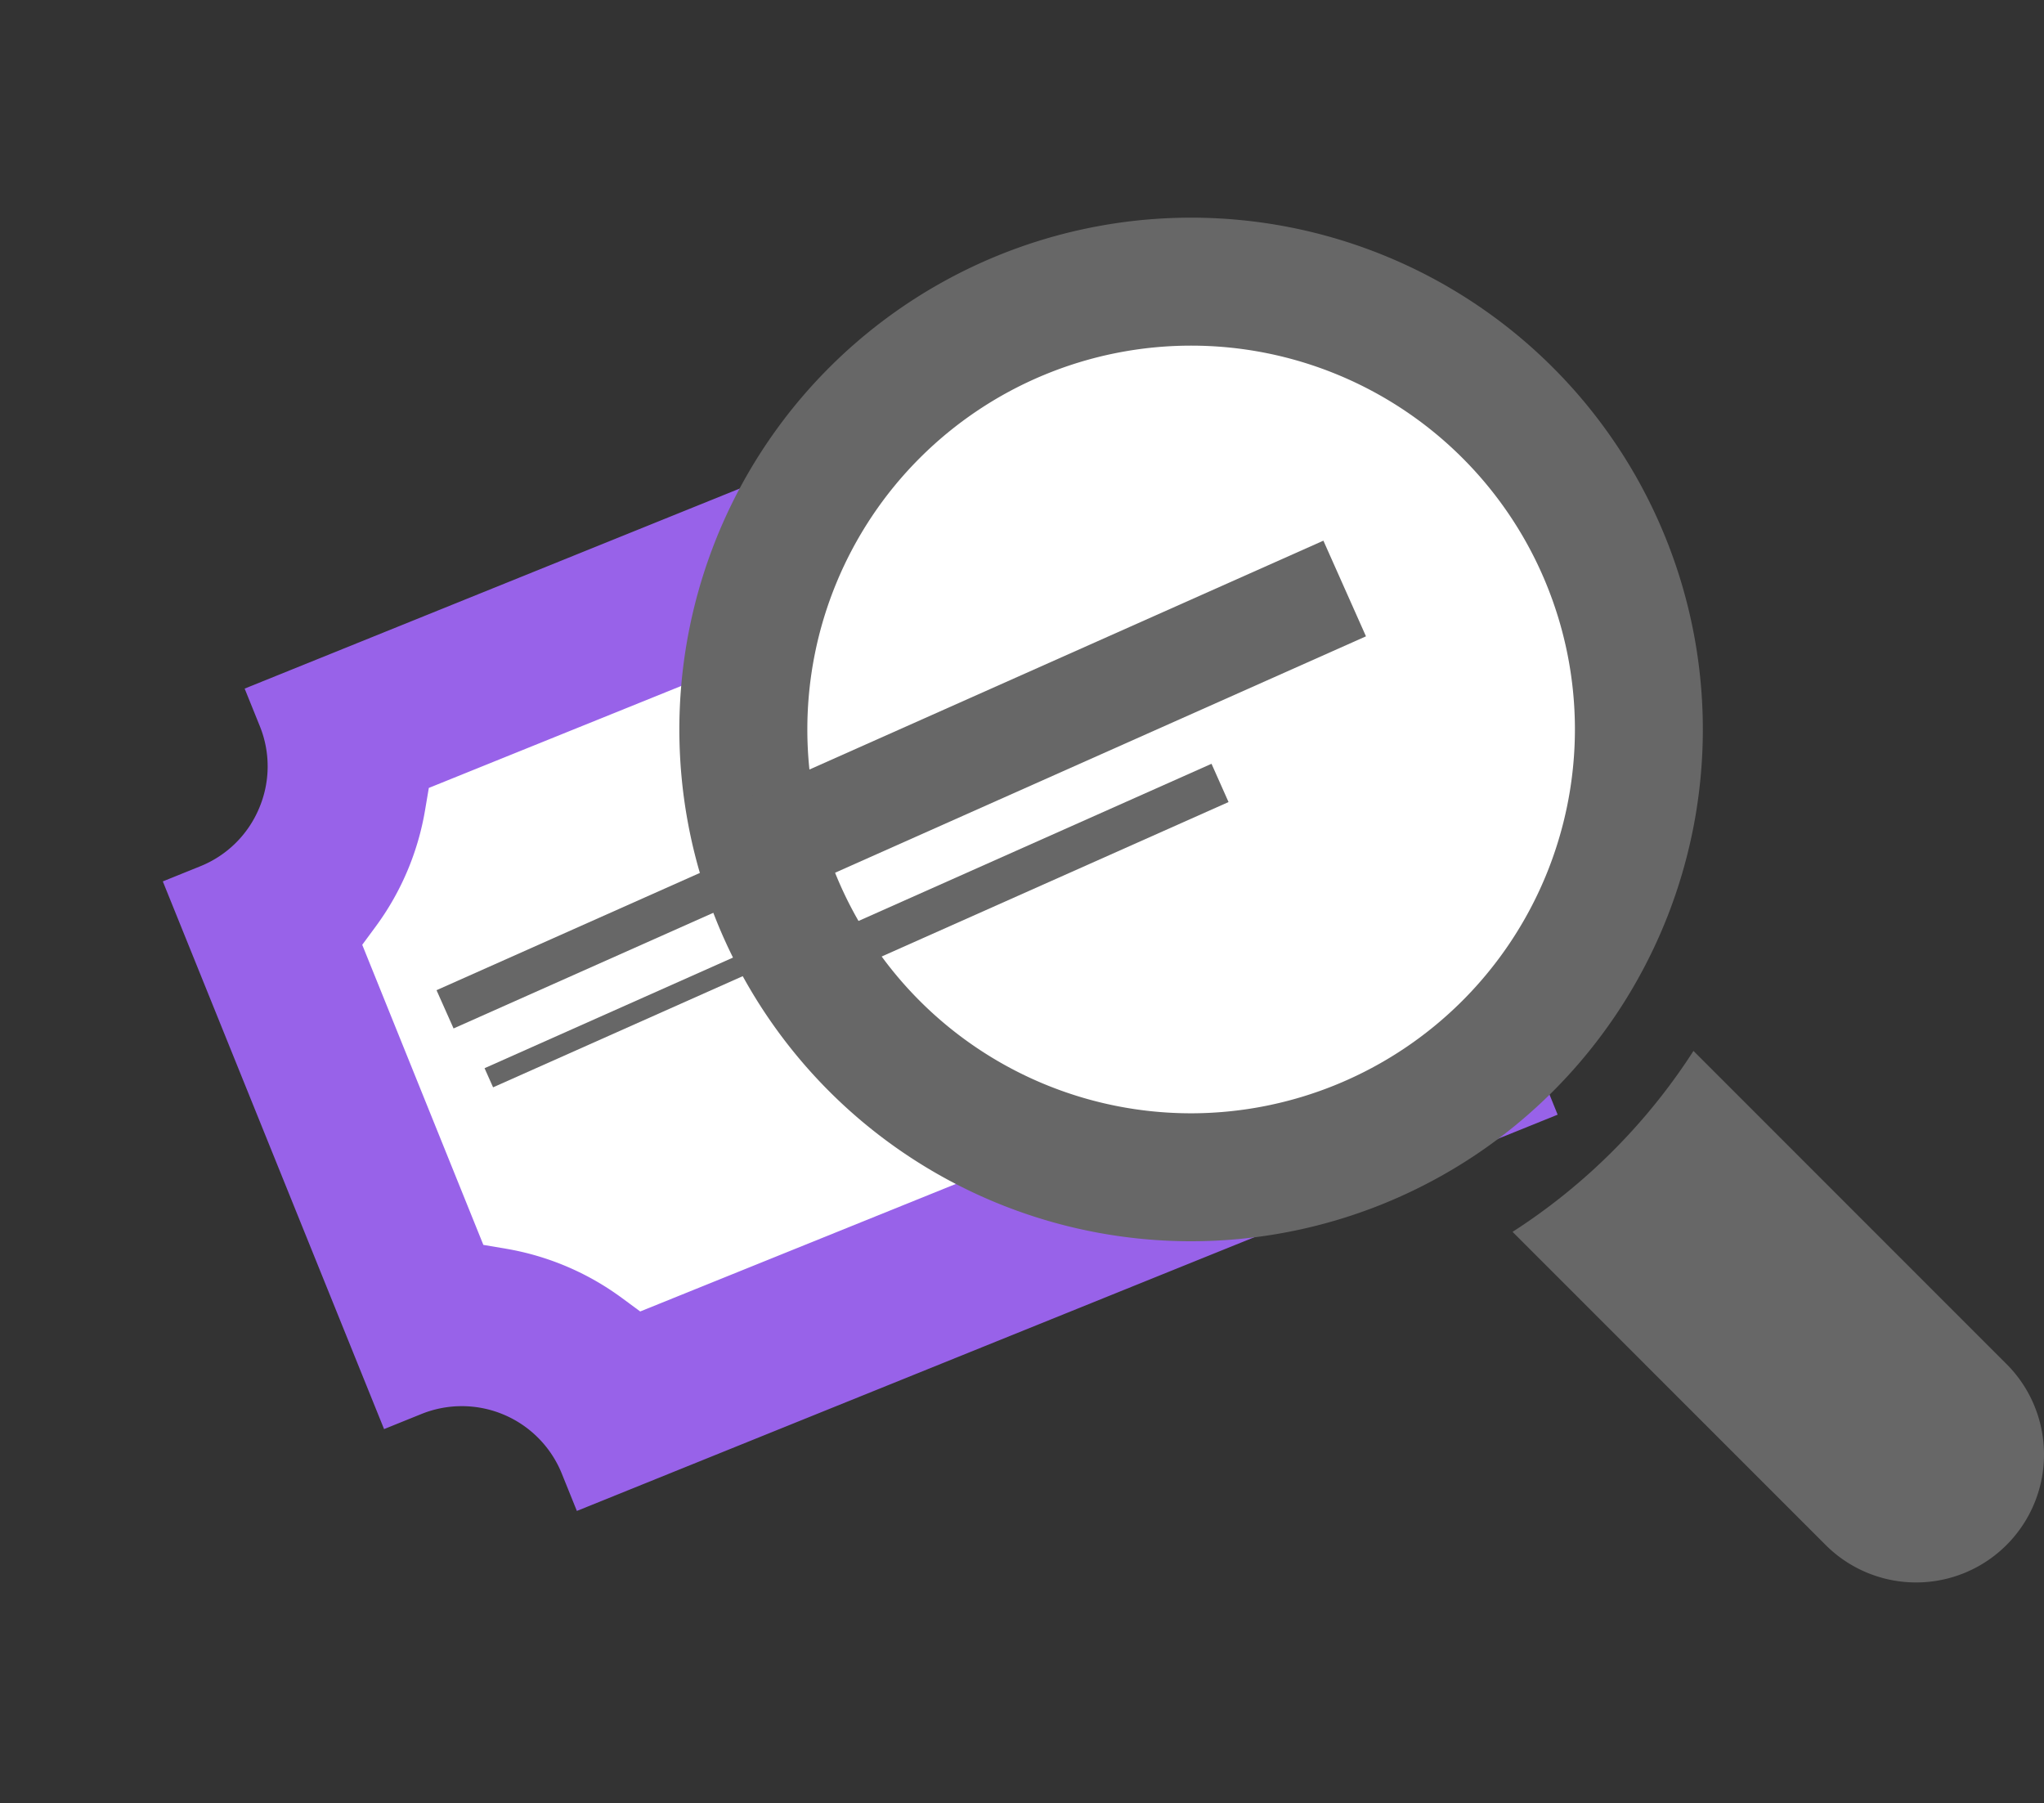 <svg data-name="Group 1314" xmlns="http://www.w3.org/2000/svg" width="195.233" height="172.219" viewBox="0 0 195.233 172.219">
    <rect x="0" y="0" width="195.233" height="172.219" fill="#333333" stroke="none"/>
    <g data-name="Group 339">
        <g data-name="Group 336">
            <path data-name="Path 773" d="m4.656 0 98.178 1.674 5.245 60.282L0 61.357z" transform="rotate(-23 200.633 -21.525)" style="fill:#fff"/>
            <g data-name="ticket (1)">
                <path data-name="Path 772" d="M125.6 49.894a10.228 10.228 0 0 1 3.015-7.281l2.722-2.721L91.449 0l-2.722 2.722a10.228 10.228 0 0 1-7.281 3.015 10.229 10.229 0 0 1-7.281-3.015L71.445 0 0 71.445l2.722 2.721a10.228 10.228 0 0 1 3.015 7.281 10.228 10.228 0 0 1-3.015 7.281L0 91.449l39.892 39.892 2.722-2.722a10.3 10.3 0 0 1 14.562 0l2.721 2.722L131.341 59.9l-2.722-2.721a10.228 10.228 0 0 1-3.015-7.281zm-14.668 6.037.5 2.1-53.41 53.41-2.1-.5a26.016 26.016 0 0 0-12.075 0l-2.1.5L19.9 89.58l.5-2.1a26.021 26.021 0 0 0 0-12.076l-.5-2.1L73.313 19.9l2.1.5a25.99 25.99 0 0 0 12.075 0l2.1-.5 21.85 21.86-.5 2.1a26.021 26.021 0 0 0 0 12.076zm0 0" transform="rotate(23 25.645 126.032)" style="fill:#9862e9"/>
            </g>
            <path data-name="Rectangle 1545" transform="rotate(-24 243.302 -50.796)" style="fill:#676767" d="M0 0h42v4H0z"/>
            <path data-name="Rectangle 1546" transform="rotate(-24 263.121 -57.863)" style="fill:#676767" d="M0 0h42v2H0z"/>
        </g>
    </g>
    <circle data-name="Ellipse 257" cx="41.135" cy="41.135" transform="translate(73.711 28.833)" style="fill:#fff" r="41.135"/>
    <g data-name="Group 337">
        <path data-name="Path 774" d="M97.758 48.879A48.879 48.879 0 1 0 48.88 97.757a48.881 48.881 0 0 0 48.878-48.878zM48.88 85.537a36.658 36.658 0 1 1 36.66-36.658 36.7 36.7 0 0 1-36.66 36.658z" transform="translate(64.889 20.789)" style="fill:#676767"/>
        <path data-name="Path 775" d="m343.42 326.148-29.9-29.905a57.559 57.559 0 0 1-17.281 17.279l29.905 29.905a12.218 12.218 0 0 0 17.279-17.279z" transform="translate(-151.768 -195.874)" style="fill:#676767"/>
    </g>
    <path data-name="Rectangle 1547" transform="rotate(-24 215.169 -128.032)" style="fill:#676767" d="M0 0h61v10H0z"/>
    <path data-name="Rectangle 1548" transform="rotate(-24 249.95 -139.287)" style="fill:#676767" d="M0 0h41v4H0z"/>
</svg>

